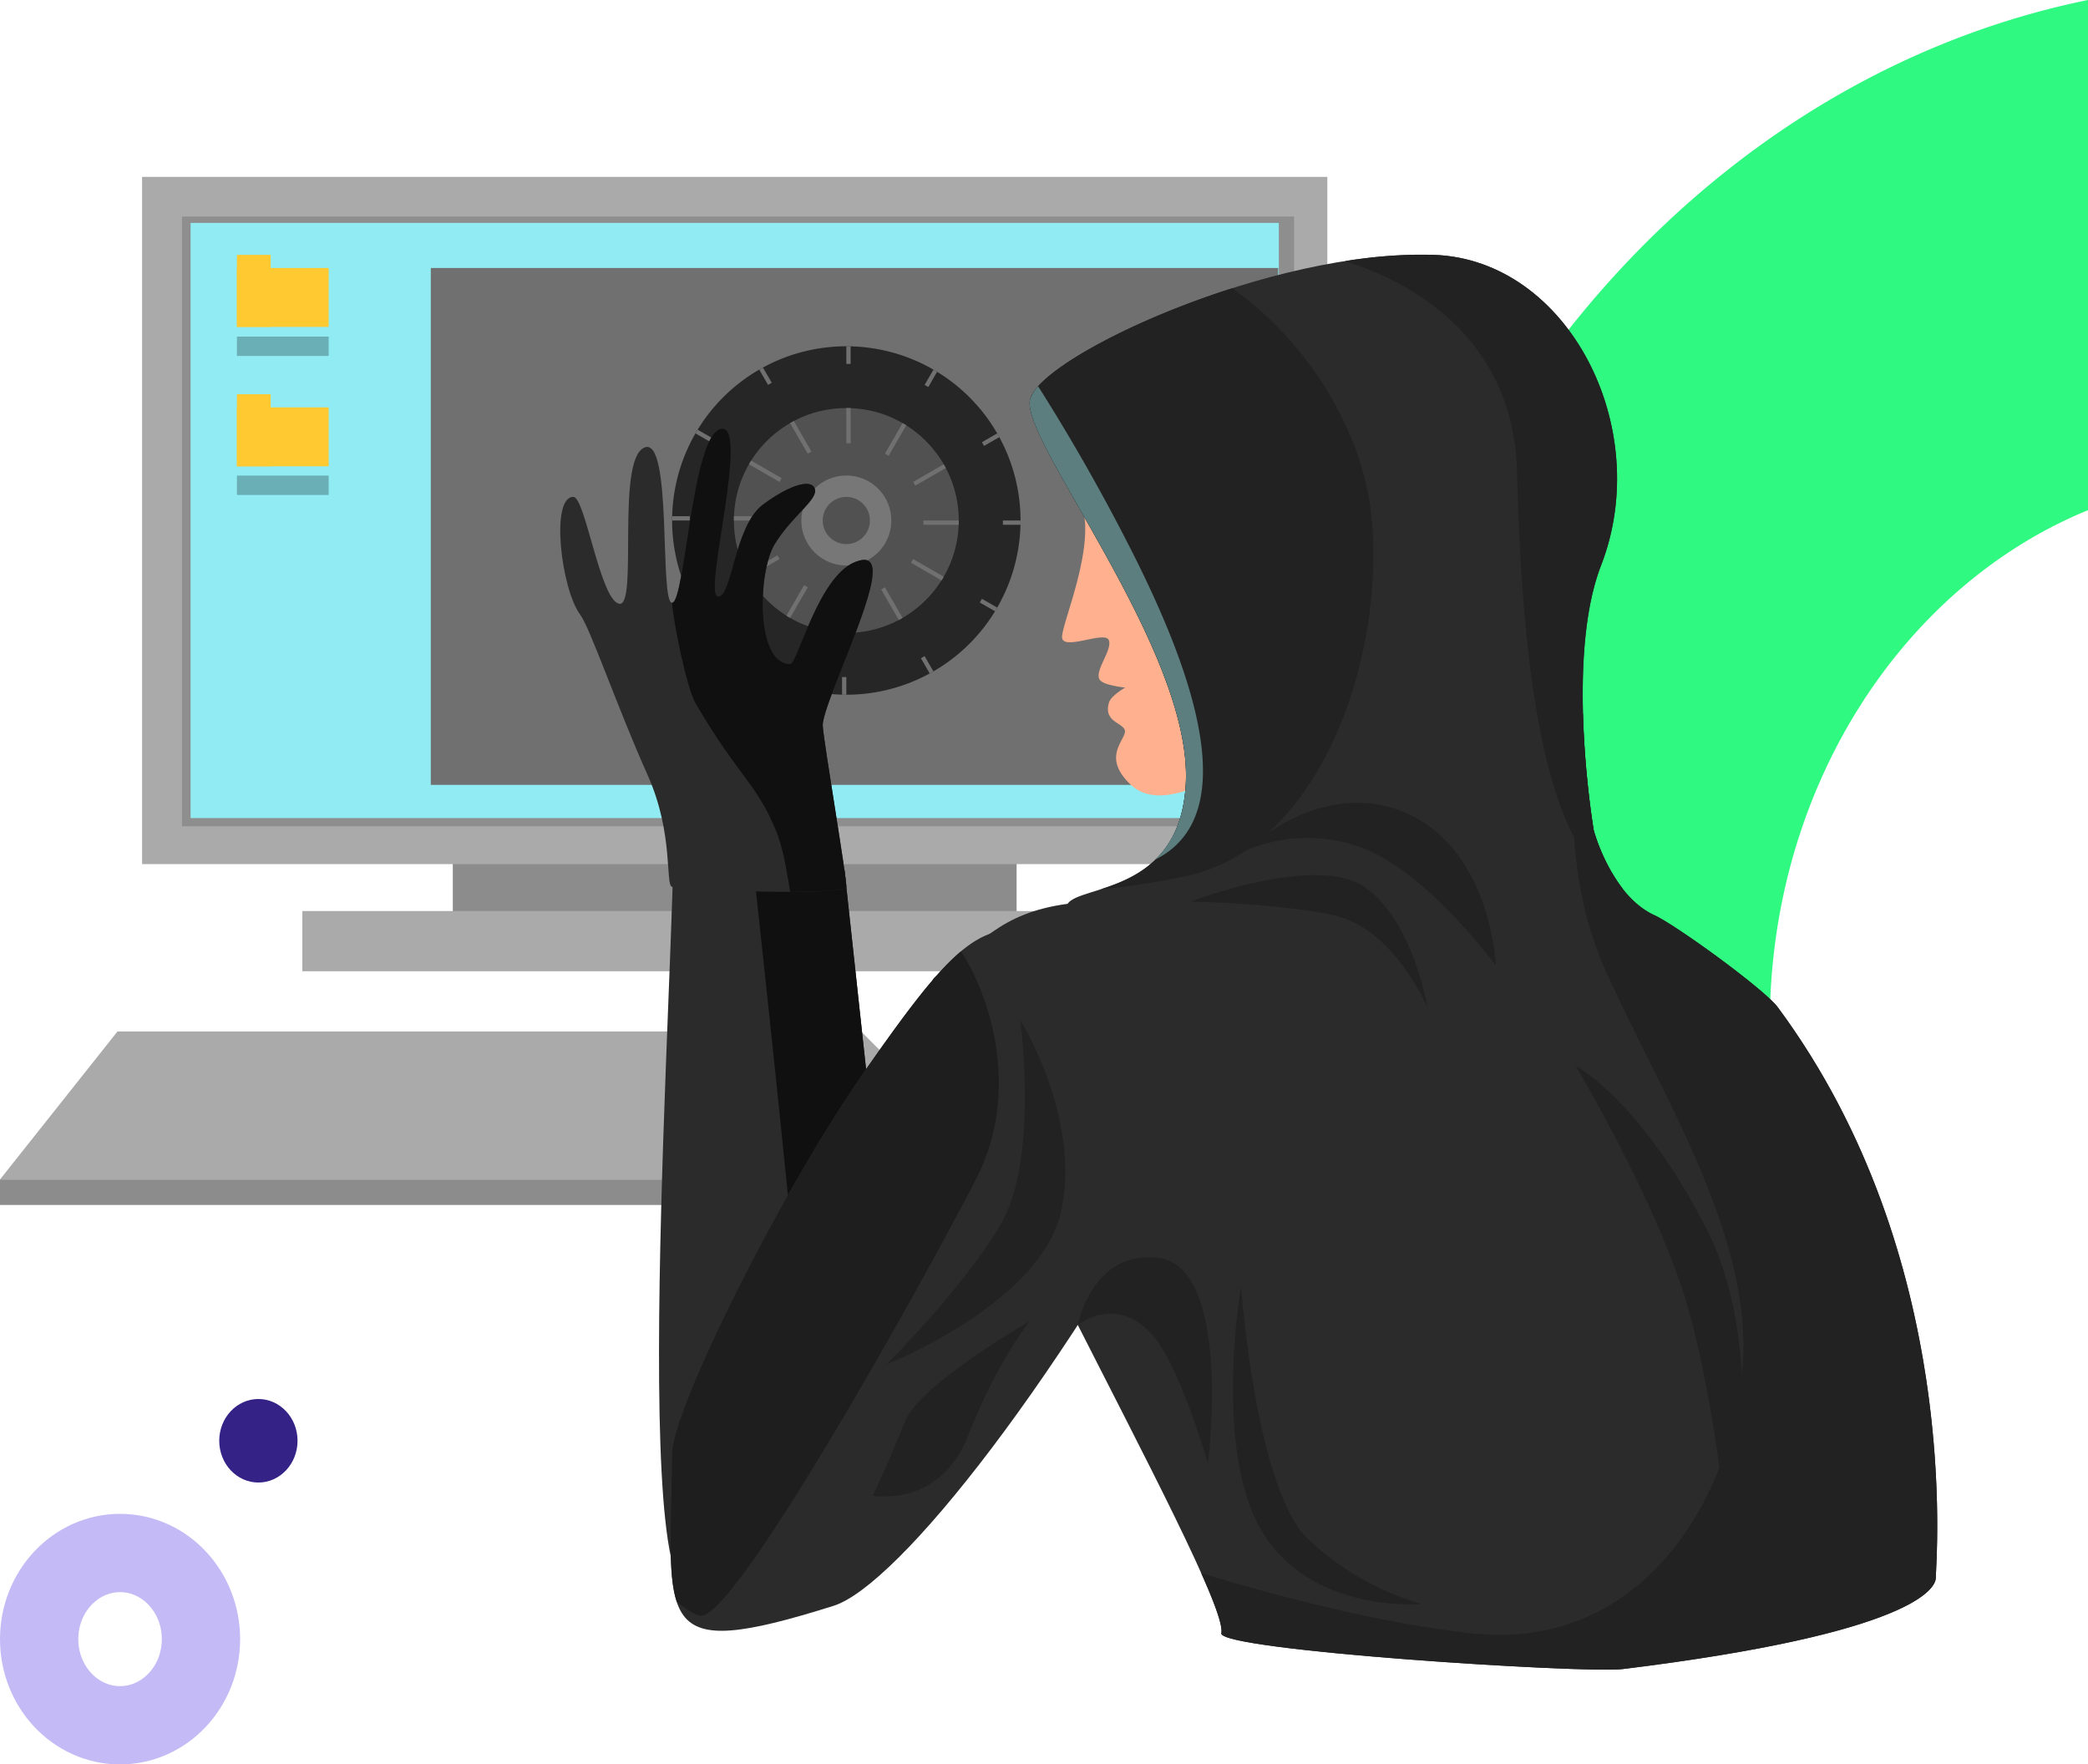 <svg xmlns="http://www.w3.org/2000/svg" width="400" height="338" viewBox="0 0 400 338">
  <g id="Grupo_961268" data-name="Grupo 961268" transform="translate(-1020 -3532)">
    <g id="Grupo_957543" data-name="Grupo 957543">
      <path id="hacker-working-in-the-darkness" d="M0,0H97.731c14.555,35.548,53.192,60.963,98.572,60.963a119.827,119.827,0,0,0,13.7-.785v83.778q-6.789.406-13.7.411C98.273,144.368,16.762,82.085,0,0Z" transform="translate(1420 3532) rotate(90)" fill="#2ff980" style="mix-blend-mode: multiply;isolation: isolate"/>
      <g id="Grupo_955693" data-name="Grupo 955693" transform="translate(0 -7387)">
        <g id="Elipse_5635" data-name="Elipse 5635" transform="translate(1020 11209)" fill="none" stroke="#c4baf5" stroke-width="15">
          <ellipse cx="23" cy="24" rx="23" ry="24" stroke="none"/>
          <ellipse cx="23" cy="24" rx="15.5" ry="16.5" fill="none"/>
        </g>
        <ellipse id="Elipse_5636" data-name="Elipse 5636" cx="7.5" cy="8" rx="7.5" ry="8" transform="translate(1062 11187)" fill="#342287"/>
      </g>
      <g id="Grupo_957542" data-name="Grupo 957542" transform="translate(845.825 3377.436)">
        <rect id="Rectángulo_45434" data-name="Rectángulo 45434" width="193.314" height="4.886" transform="translate(174.175 380.507)" fill="#8c8c8c"/>
        <path id="Trazado_657799" data-name="Trazado 657799" d="M196.685,240.345H339.13L367.489,268.7H174.175Z" transform="translate(0 111.807)" fill="#aaa"/>
        <rect id="Rectángulo_45435" data-name="Rectángulo 45435" width="108.014" height="15.132" transform="translate(260.916 317.56)" fill="#8c8c8c"/>
        <rect id="Rectángulo_45436" data-name="Rectángulo 45436" width="165.666" height="11.534" transform="translate(232.092 329.088)" fill="#aaa"/>
        <path id="Trazado_657800" data-name="Trazado 657800" d="M249.731,240.41l9.05,83.561s-26.44,55.212-38.692,54.6-1.246-143.751-3.382-149.864S236.293,226.739,249.731,240.41Z" transform="translate(86.226 80.81)" fill="#2b2b2b"/>
        <path id="Trazado_657801" data-name="Trazado 657801" d="M246.676,319.26l-9.05-83.561a50.15,50.15,0,0,0-9.653-7.555c-5,2.334-8.157,3.9-8.157,3.9s5.533,50.077,8.725,84.018c1.158,12.309-.205,26.3-2,39.383C236.935,339.59,246.676,319.26,246.676,319.26Z" transform="translate(98.331 85.521)" fill="#111010"/>
        <path id="Trazado_657802" data-name="Trazado 657802" d="M281.183,234.19c-8.785-.476-15.252,7.28-28.841,26.683-16.513,23.576-37.071,65.268-37.156,73.593-.35,32.891-4.117,40.238,30.926,29.216,12.23-3.848,43.765-43.1,74.284-100.636C330.846,243.338,287.662,234.54,281.183,234.19Z" transform="translate(87.747 98.502)" fill="#2b2b2b"/>
        <rect id="Rectángulo_45437" data-name="Rectángulo 45437" width="227.058" height="131.647" transform="translate(201.394 188.449)" fill="#aaa"/>
        <rect id="Rectángulo_45438" data-name="Rectángulo 45438" width="213.052" height="116.819" transform="translate(209.035 196.035)" fill="#8e8e8e"/>
        <rect id="Rectángulo_45439" data-name="Rectángulo 45439" width="208.482" height="114.014" transform="translate(210.682 197.265)" fill="#91ebf2"/>
        <rect id="Rectángulo_45440" data-name="Rectángulo 45440" width="162.33" height="99.015" transform="translate(256.705 205.904)" fill="#707070"/>
        <g id="Grupo_957539" data-name="Grupo 957539" transform="translate(302.933 220.899)">
          <path id="Trazado_657803" data-name="Trazado 657803" d="M281.741,232.11a33.374,33.374,0,1,1-33.374-33.374A33.375,33.375,0,0,1,281.741,232.11Z" transform="translate(-214.993 -198.736)" fill="#262626"/>
          <circle id="Elipse_5669" data-name="Elipse 5669" cx="21.542" cy="21.542" r="21.542" transform="translate(11.833 11.832)" fill="#515151"/>
          <circle id="Elipse_5670" data-name="Elipse 5670" cx="8.622" cy="8.622" r="8.622" transform="translate(24.752 24.751)" fill="#777"/>
          <circle id="Elipse_5671" data-name="Elipse 5671" cx="4.522" cy="4.522" r="4.522" transform="translate(28.852 28.851)" fill="#515151"/>
        </g>
        <path id="Trazado_657804" data-name="Trazado 657804" d="M249.552,202.61c-5.17,3.382-9.243,12.839-7.243,17.848,3.076,7.684-3.564,22.709-3.637,25.579s8.157-1.224,8.952.615-2.681,5.735-1.8,7.514c.593,1.205,4.959,1.6,4.959,1.6s-2.691,1.5-3.107,2.858c-1.259,4.113,3.5,3.861,3.028,5.81s-4.107,4.943,1.085,9.9,14.785.549,26.191-7.422S249.552,202.61,249.552,202.61Z" transform="translate(138.955 30.51)" fill="#ffb18f"/>
        <path id="Trazado_657805" data-name="Trazado 657805" d="M392.886,337.334c-2.561-3.46-20.091-16.192-23.939-17.772-8.132-4.006-11.315-16.122-11.315-16.122s-5.568-32.778,1.4-50.72c10.239-26.358-6.29-58.609-32-59.505-31.169-1.095-74.93,19.2-77.35,27.573-2.208,7.643,30.992,47.91,29.816,73.524-.978,21.365-20.229,19.535-22.661,23.217-13.208,1.779-16.744,7.924-25.317,13.958-8.618,6.069,56.651,117.238,54.774,125.758-.722,3.284,69.631,7.776,76.93,6.874,55.909-6.874,59.944-15.558,59.944-17.472C423.165,443.534,428.446,385.376,392.886,337.334Z" transform="translate(121.852 10.175)" fill="#2b2b2b"/>
        <rect id="Rectángulo_45441" data-name="Rectángulo 45441" width="0.821" height="6.762" transform="translate(336.308 232.731)" fill="#707070"/>
        <rect id="Rectángulo_45442" data-name="Rectángulo 45442" width="0.821" height="3.379" transform="translate(336.308 220.899)" fill="#707070"/>
        <rect id="Rectángulo_45443" data-name="Rectángulo 45443" width="0.819" height="3.382" transform="matrix(0.865, -0.501, 0.501, 0.865, 319.62, 225.37)" fill="#707070"/>
        <rect id="Rectángulo_45444" data-name="Rectángulo 45444" width="0.819" height="3.382" transform="matrix(0.498, -0.867, 0.867, 0.498, 307.403, 237.589)" fill="#707070"/>
        <rect id="Rectángulo_45445" data-name="Rectángulo 45445" width="0.821" height="3.382" transform="translate(302.932 254.273) rotate(-90)" fill="#707070"/>
        <rect id="Rectángulo_45446" data-name="Rectángulo 45446" width="0.82" height="3.381" transform="matrix(-0.501, -0.865, 0.865, -0.501, 307.406, 270.962)" fill="#707070"/>
        <rect id="Rectángulo_45447" data-name="Rectángulo 45447" width="0.819" height="3.382" transform="translate(319.621 283.177) rotate(-150.012)" fill="#707070"/>
        <rect id="Rectángulo_45448" data-name="Rectángulo 45448" width="0.821" height="3.383" transform="translate(336.308 287.647) rotate(180)" fill="#707070"/>
        <path id="Trazado_657806" data-name="Trazado 657806" d="M230.1,217.962l.708-.411,1.688,2.928-.708.41Z" transform="translate(120.495 62.697)" fill="#707070"/>
        <rect id="Rectángulo_45449" data-name="Rectángulo 45449" width="0.819" height="3.381" transform="translate(365.214 270.954) rotate(119.797)" fill="#707070"/>
        <rect id="Rectángulo_45450" data-name="Rectángulo 45450" width="0.821" height="3.382" transform="translate(369.682 254.273) rotate(90)" fill="#707070"/>
        <rect id="Rectángulo_45451" data-name="Rectángulo 45451" width="0.821" height="3.384" transform="translate(365.213 237.585) rotate(60.012)" fill="#707070"/>
        <path id="Trazado_657807" data-name="Trazado 657807" d="M231.037,203.493l-.708-.41,1.688-2.931.708.411Z" transform="translate(120.979 25.215)" fill="#707070"/>
        <path id="Trazado_657808" data-name="Trazado 657808" d="M226.248,209.131l-.707.407-3.383-5.854.71-.411Z" transform="translate(103.378 31.935)" fill="#707070"/>
        <path id="Trazado_657809" data-name="Trazado 657809" d="M225.928,209.058l-.411.71-5.857-3.382.407-.71Z" transform="translate(97.993 37.116)" fill="#707070"/>
        <rect id="Rectángulo_45452" data-name="Rectángulo 45452" width="0.821" height="6.765" transform="translate(314.766 254.273) rotate(-90)" fill="#707070"/>
        <rect id="Rectángulo_45453" data-name="Rectángulo 45453" width="0.82" height="6.765" transform="translate(317.651 265.044) rotate(-119.988)" fill="#707070"/>
        <rect id="Rectángulo_45454" data-name="Rectángulo 45454" width="0.82" height="6.765" transform="translate(325.534 272.927) rotate(-149.936)" fill="#707070"/>
        <rect id="Rectángulo_45455" data-name="Rectángulo 45455" width="0.821" height="6.762" transform="translate(336.308 275.815) rotate(180)" fill="#707070"/>
        <rect id="Rectángulo_45456" data-name="Rectángulo 45456" width="0.82" height="6.764" transform="translate(347.082 272.927) rotate(149.957)" fill="#707070"/>
        <rect id="Rectángulo_45457" data-name="Rectángulo 45457" width="0.82" height="6.768" transform="matrix(-0.5, 0.866, -0.866, -0.5, 354.966, 265.044)" fill="#707070"/>
        <rect id="Rectángulo_45458" data-name="Rectángulo 45458" width="0.821" height="6.765" transform="translate(357.85 254.273) rotate(90)" fill="#707070"/>
        <path id="Trazado_657810" data-name="Trazado 657810" d="M230.042,209.994l-.413-.71,5.862-3.382.407.71Z" transform="translate(119.474 37.601)" fill="#707070"/>
        <rect id="Rectángulo_45459" data-name="Rectángulo 45459" width="0.82" height="6.761" transform="matrix(0.866, 0.5, -0.5, 0.866, 347.081, 235.618)" fill="#707070"/>
        <path id="Trazado_657811" data-name="Trazado 657811" d="M210.71,216.8c2.274,0,5.158,19.873,8.8,20.479s-.685-27.491,4.779-29.917,2.839,29.819,5.344,29.734,3.789-32.241,9.359-33.33-3.382,31.5-.653,32.109,3.126-13.413,8.659-17.567c4.6-3.454,9.154-5.17,9.949-3.113s-4.325,5.189-7.659,10.649-3.6,23.179,2.99,22.961c1.356-.041,5.331-16.592,12.293-19.475,2.574-1.066,4.445-.669,2.959,5.217-2.1,8.318-9.208,23.059-9.044,26.094s4.606,29.043,4.52,30.866-30.535.6-33.374,0c-1.369-.3.36-10.148-4.691-21.409-5.719-12.741-11.018-28.2-12.908-30.715C208.392,234.53,206.247,216.8,210.71,216.8Z" transform="translate(73.303 32.947)" fill="#2b2b2b"/>
        <g id="Grupo_957540" data-name="Grupo 957540" transform="translate(219.563 203.388)">
          <rect id="Rectángulo_45460" data-name="Rectángulo 45460" width="17.574" height="11.281" transform="translate(0 2.517)" fill="#ffc931"/>
          <rect id="Rectángulo_45461" data-name="Rectángulo 45461" width="6.464" height="13.797" fill="#ffc931"/>
        </g>
        <g id="Grupo_957541" data-name="Grupo 957541" transform="translate(219.563 230.089)">
          <rect id="Rectángulo_45462" data-name="Rectángulo 45462" width="17.574" height="11.284" transform="translate(0 2.517)" fill="#ffc931"/>
          <rect id="Rectángulo_45463" data-name="Rectángulo 45463" width="6.464" height="13.801" fill="#ffc931"/>
        </g>
        <rect id="Rectángulo_45464" data-name="Rectángulo 45464" width="17.574" height="3.71" transform="translate(219.563 219.043)" fill="#69afb5"/>
        <rect id="Rectángulo_45465" data-name="Rectángulo 45465" width="17.574" height="3.712" transform="translate(219.563 245.668)" fill="#69afb5"/>
        <path id="Trazado_657812" data-name="Trazado 657812" d="M291.867,256.157s-6.489-15.283-18.122-17.662-27.28-2.565-27.28-2.565,24.195-9.3,33.475-2.735S291.867,256.157,291.867,256.157Z" transform="translate(155.745 91.352)" fill="#232222"/>
        <path id="Trazado_657813" data-name="Trazado 657813" d="M250.607,255.838s2.8,38.774,12.823,48.361a53.45,53.45,0,0,0,21.788,12.454s-20.914,1.927-30.5-13.76S250.607,255.838,250.607,255.838Z" transform="translate(161.318 145.186)" fill="#232222"/>
        <path id="Trazado_657814" data-name="Trazado 657814" d="M228.012,305.594s14.479-14.277,21.86-26.781,3.77-39.156,3.77-39.156,11.564,18.409,7.9,36.292S228.012,305.594,228.012,305.594Z" transform="translate(115.989 110.325)" fill="#232222"/>
        <path id="Trazado_657815" data-name="Trazado 657815" d="M227.175,291.369s3.419-7.217,6.221-14.293,23.848-19.132,23.848-19.132-6.322,7.854-11.757,21.835S227.175,291.369,227.175,291.369Z" transform="translate(114.186 149.725)" fill="#232222"/>
        <path id="Trazado_657816" data-name="Trazado 657816" d="M302.368,240.837c-1.161-17.668-12.34-35.427-26.882-45.623-20.147,6.419-37.191,16.034-38.673,21.173C234.6,224.03,267.8,264.3,266.628,289.91c-.666,14.495-9.731,18.308-16.258,20.415a135.214,135.214,0,0,0,17.119-2.7C291.005,302.118,304.232,269.173,302.368,240.837Z" transform="translate(134.721 14.575)" fill="#232222"/>
        <path id="Trazado_657817" data-name="Trazado 657817" d="M297.825,257.636s-12.747-17.315-25.021-22.311a29.978,29.978,0,0,0-23.012.347s14.627-14.372,30.91-7.217S297.825,257.636,297.825,257.636Z" transform="translate(162.912 81.889)" fill="#232222"/>
        <path id="Trazado_657818" data-name="Trazado 657818" d="M270.528,235.48c-4.905,4.1-10.365,11.4-18.188,22.57-16.513,23.576-37.071,65.268-37.156,73.593-.148,13.76-.883,23.04.871,28.384,2.189,1.823,3.9,2.833,4.861,2.71,7.145-.908,41.3-61.978,52.455-83.555C282.187,262.132,275.922,243.637,270.528,235.48Z" transform="translate(87.75 101.326)" fill="#1e1e1e"/>
        <path id="Trazado_657819" data-name="Trazado 657819" d="M249.949,229.332c-6.962,2.883-10.936,19.434-12.293,19.475-6.59.218-6.331-17.5-2.99-22.961s8.451-8.59,7.659-10.649-5.347-.341-9.949,3.113c-5.533,4.154-5.927,18.176-8.659,17.567s6.227-33.2.653-32.109-6.858,33.245-9.359,33.33l-.025-.006c.3,3.883,2.8,16.327,4.564,19.346,8.091,13.816,11.457,15.025,15.242,24.015,1.533,3.647,2.142,7.908,2.836,12.012,5.94.006,10.722-.237,10.757-.956.085-1.823-4.359-27.832-4.52-30.866s6.94-17.775,9.044-26.094C254.393,228.663,252.523,228.266,249.949,229.332Z" transform="translate(87.923 32.947)" fill="#111010"/>
        <path id="Trazado_657820" data-name="Trazado 657820" d="M250.979,397.215c-.722,3.284,69.631,7.776,76.93,6.874,55.909-6.874,59.944-15.558,59.944-17.472,0-3.11,5.281-61.269-30.279-109.311-2.561-3.46-20.091-16.192-23.939-17.772-8.132-4.006-11.315-16.122-11.315-16.122a177.213,177.213,0,0,1-2.057-22.378s-6.328,25.658,4.388,49.383,27.98,50.515,26.22,75.3-18.766,55.338-52.31,51.5c-17.7-2.025-37.071-7.132-51.436-11.507C249.78,391.67,251.285,395.828,250.979,397.215Z" transform="translate(157.164 70.203)" fill="#232222"/>
        <path id="Trazado_657821" data-name="Trazado 657821" d="M269.854,242.419s16.075,26.813,21.665,46.78,7.687,45.821,7.687,45.821,8.388-36.528-4.2-61.243S269.854,242.419,269.854,242.419Z" transform="translate(206.135 116.276)" fill="#232222"/>
        <path id="Trazado_657822" data-name="Trazado 657822" d="M239.631,267.051s2.621-14.2,15.208-12.914c14.514,1.479,9.725,39.446,9.725,39.446s-5.489-19.163-10.889-24.923C246.684,261.205,239.631,267.051,239.631,267.051Z" transform="translate(141.021 141.342)" fill="#232222"/>
        <path id="Trazado_657823" data-name="Trazado 657823" d="M303.52,303.44s-5.568-32.778,1.4-50.72c10.239-26.358-6.29-58.609-32-59.505a90.415,90.415,0,0,0-17.069,1.2c10.059,3.1,32.232,12.993,32.961,40.254.946,35.3,4.7,73.256,20.33,80.063A35.211,35.211,0,0,1,303.52,303.44Z" transform="translate(175.964 10.175)" fill="#232222"/>
        <path id="Trazado_657824" data-name="Trazado 657824" d="M238.329,201.166a6.717,6.717,0,0,0-1.517,2.4c-2.208,7.643,30.992,47.91,29.816,73.524-.328,7.192-2.747,11.716-5.877,14.75.022-.019.05-.019.073-.035,16.854-8.5,7.246-35.756-4.583-59.114C249.338,219.055,242.686,208.017,238.329,201.166Z" transform="translate(134.721 27.399)" fill="#5c7e7f"/>
      </g>
    </g>
  </g>
</svg>

